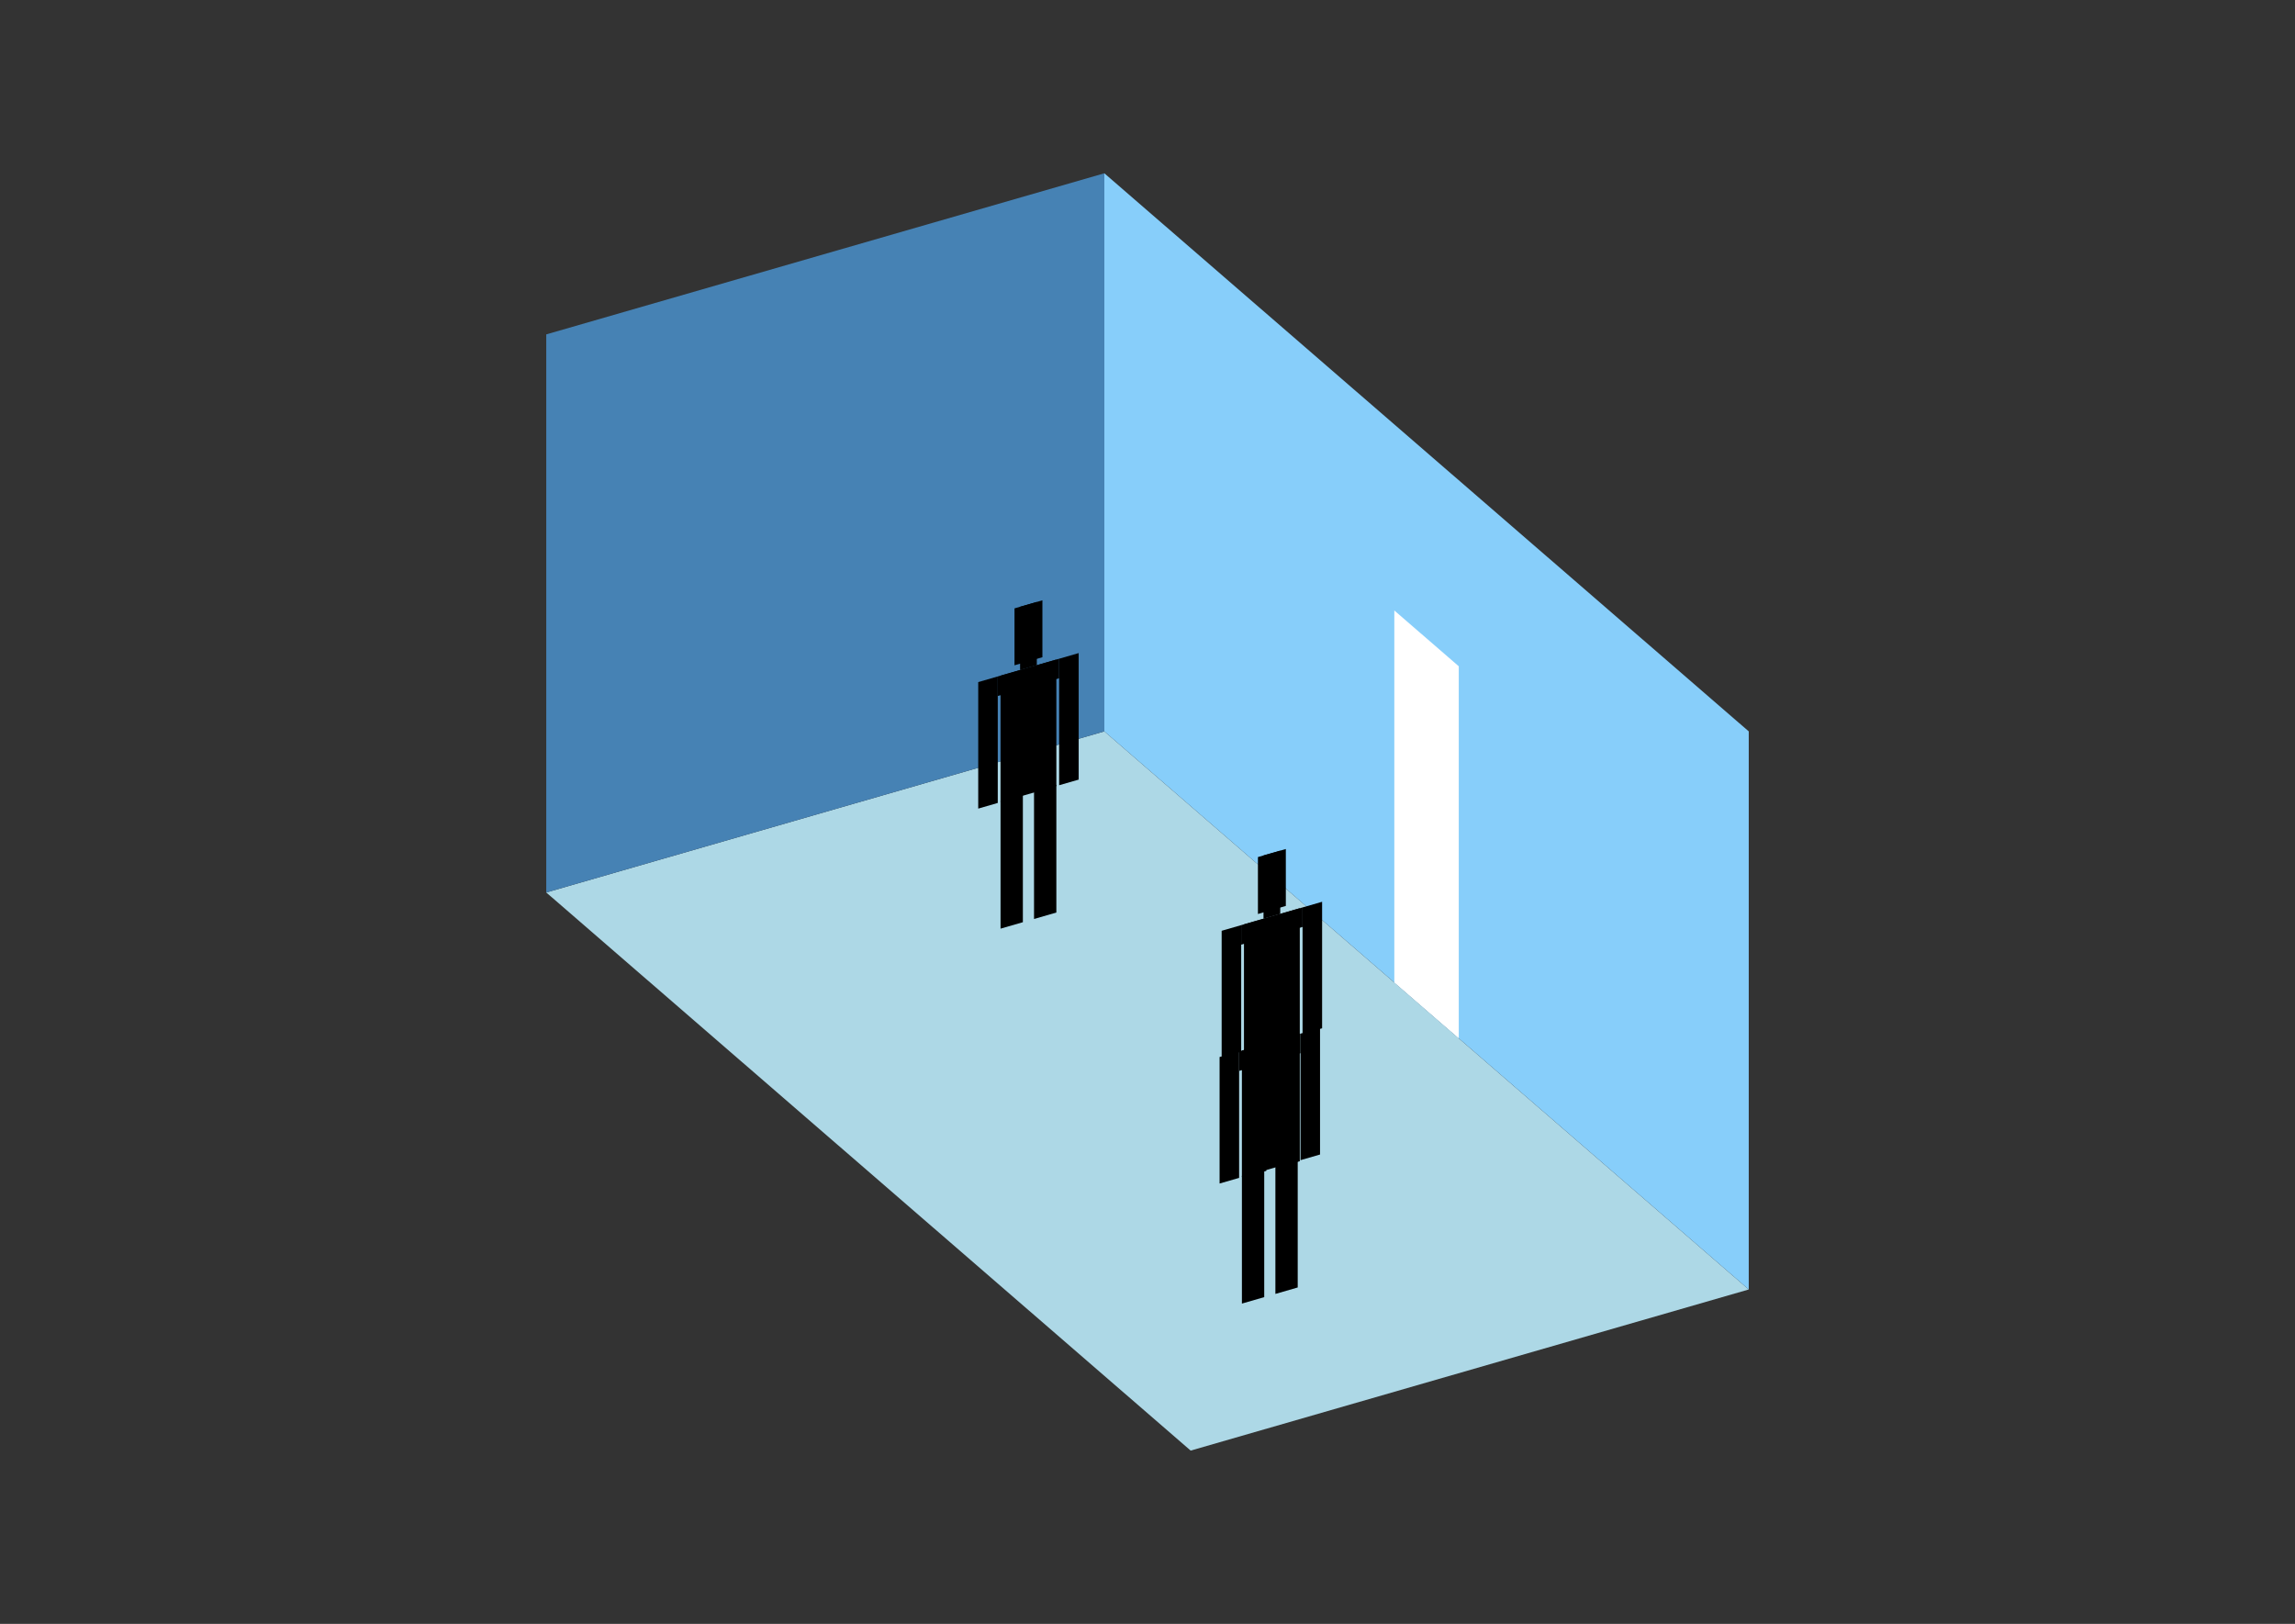<?xml version="1.0" encoding="UTF-8"?>
<svg
  xmlns="http://www.w3.org/2000/svg"
  width="848"
  height="600"
  style="background-color:white"
>
  <rect width="100%" height="100%" fill="#333333" stroke="none"/>
  <polygon fill="lightblue" points="439.95,535.973 201.84,329.764 408.05,270.236 646.16,476.446" />
  <polygon fill="steelblue" points="201.84,329.764 201.84,123.554 408.05,64.027 408.05,270.236" />
  <polygon fill="lightskyblue" points="646.16,476.446 646.16,270.236 408.05,64.027 408.05,270.236" />
  <polygon fill="white" points="539.01,383.651 539.01,246.178 515.199,225.558 515.199,363.03" />
  <polygon fill="hsl(288.0,50.0%,72.092%)" points="369.702,343.122 369.702,295.914 377.95,293.533 377.95,340.741" />
  <polygon fill="hsl(288.0,50.0%,72.092%)" points="390.323,337.17 390.323,289.961 382.074,292.342 382.074,339.551" />
  <polygon fill="hsl(288.0,50.0%,72.092%)" points="361.453,298.763 361.453,252.022 368.671,249.938 368.671,296.679" />
  <polygon fill="hsl(288.0,50.0%,72.092%)" points="391.354,290.131 391.354,243.39 398.571,241.307 398.571,288.048" />
  <polygon fill="hsl(288.0,50.0%,72.092%)" points="368.671,257.156 368.671,249.938 391.354,243.39 391.354,250.608" />
  <polygon fill="hsl(288.0,50.0%,72.092%)" points="369.702,296.381 369.702,249.641 390.323,243.688 390.323,290.429" />
  <polygon fill="hsl(288.0,50.0%,72.092%)" points="374.857,245.815 374.857,224.782 385.167,221.806 385.167,242.839" />
  <polygon fill="hsl(288.0,50.0%,72.092%)" points="376.919,247.557 376.919,224.187 383.105,222.401 383.105,245.771" />
  <polygon fill="hsl(288.0,50.0%,50.66%)" points="459.648,435.012 459.648,387.803 467.896,385.422 467.896,432.63" />
  <polygon fill="hsl(288.0,50.0%,50.66%)" points="480.269,429.059 480.269,381.851 472.02,384.232 472.02,431.44" />
  <polygon fill="hsl(288.0,50.0%,50.66%)" points="451.399,390.652 451.399,343.911 458.617,341.828 458.617,388.568" />
  <polygon fill="hsl(288.0,50.0%,50.66%)" points="481.3,382.02 481.3,335.28 488.517,333.196 488.517,379.937" />
  <polygon fill="hsl(288.0,50.0%,50.66%)" points="458.617,349.045 458.617,341.828 481.3,335.28 481.3,342.497" />
  <polygon fill="hsl(288.0,50.0%,50.66%)" points="459.648,388.271 459.648,341.53 480.269,335.577 480.269,382.318" />
  <polygon fill="hsl(288.0,50.0%,50.66%)" points="464.803,337.705 464.803,316.671 475.114,313.695 475.114,334.728" />
  <polygon fill="hsl(288.0,50.0%,50.66%)" points="466.865,339.446 466.865,316.076 473.051,314.29 473.051,337.661" />
  <polygon fill="hsl(288.0,50.0%,42.218%)" points="458.884,481.654 458.884,434.446 467.132,432.064 467.132,479.273" />
  <polygon fill="hsl(288.0,50.0%,42.218%)" points="479.505,475.701 479.505,428.493 471.257,430.874 471.257,478.082" />
  <polygon fill="hsl(288.0,50.0%,42.218%)" points="450.636,437.294 450.636,390.553 457.853,388.47 457.853,435.211" />
  <polygon fill="hsl(288.0,50.0%,42.218%)" points="480.536,428.663 480.536,381.922 487.753,379.838 487.753,426.579" />
  <polygon fill="hsl(288.0,50.0%,42.218%)" points="457.853,395.687 457.853,388.47 480.536,381.922 480.536,389.139" />
  <polygon fill="hsl(288.0,50.0%,42.218%)" points="458.884,434.913 458.884,388.172 479.505,382.219 479.505,428.96" />
  <polygon fill="hsl(288.0,50.0%,42.218%)" points="464.039,384.347 464.039,363.314 474.35,360.337 474.35,381.37" />
  <polygon fill="hsl(288.0,50.0%,42.218%)" points="466.101,386.089 466.101,362.718 472.288,360.932 472.288,384.303" />
</svg>
